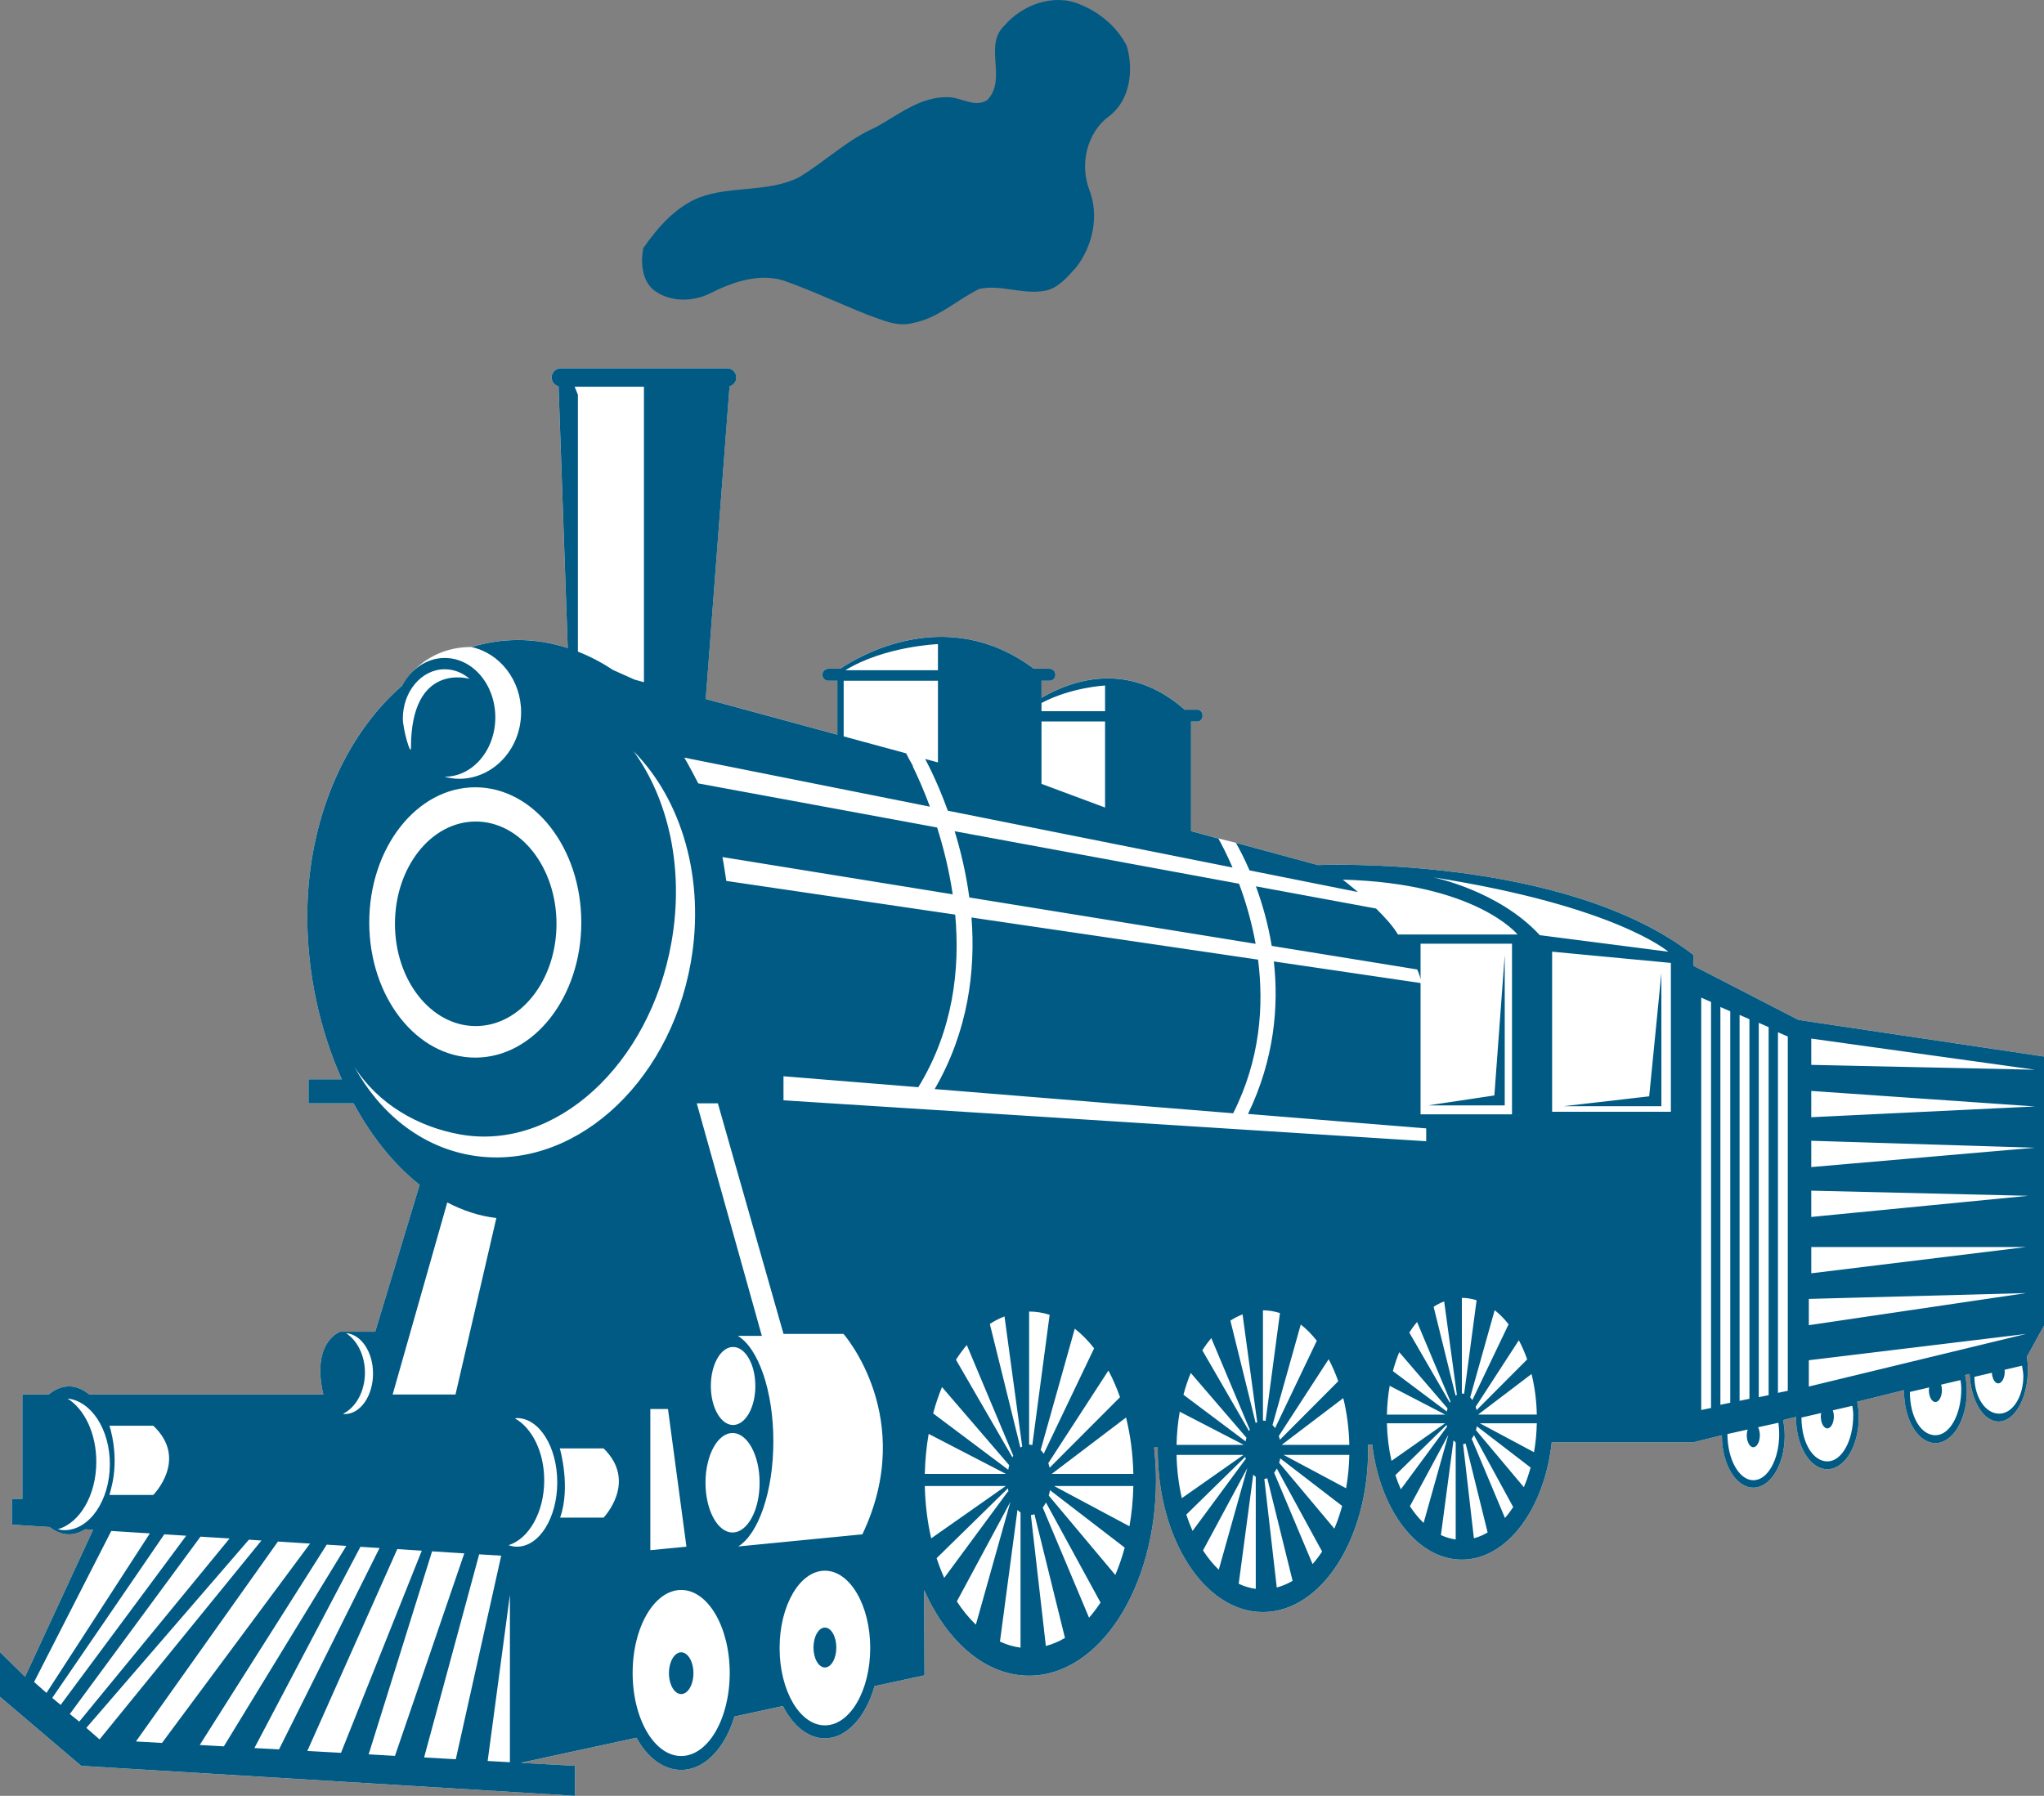 <svg version="1.1" id="图层_1" x="0px" y="0px" width="135.619px" height="119.17px" viewBox="0 0 135.619 119.17" enable-background="new 0 0 135.619 119.17" xml:space="preserve" xmlns="http://www.w3.org/2000/svg" xmlns:xlink="http://www.w3.org/1999/xlink" xmlns:xml="http://www.w3.org/XML/1998/namespace">
  <rect x="0" y="0" width="135.619" height="119.17" fill="#808080" stroke="none"/>
  <path fill="#015A84" d="M71.653,0.29c1.307,0.523,2.475,1.503,3.109,2.764c0.467,1.595,0.229,3.613-1.188,4.667
	c-1.468,1.09-1.933,3.17-1.31,4.846c0.689,1.723,0.245,3.761-0.875,5.195c-0.584,0.628-1.183,1.378-2.078,1.537
	c-1.448,0.265-2.896-0.437-4.338-0.128c-1.482,0.727-2.742,1.959-4.415,2.266c-1.032,0.281-2.031-0.213-2.982-0.545
	c-1.849-0.732-3.649-1.586-5.522-2.253c-1.639-0.534-3.379,0.047-4.854,0.786c-1.219,0.641-2.849,0.658-3.935-0.266
	c-0.693-0.693-0.756-1.796-0.582-2.698c0.96-1.365,2.127-2.724,3.72-3.358c2.129-0.793,4.547-0.311,6.608-1.338
	c1.724-1.035,3.189-2.48,5.046-3.295c1.521-0.813,2.973-2.059,4.797-2.021c0.887-0.023,1.813,0.737,2.654,0.188
	c1.342-1.405-0.275-3.597,1.132-4.938C67.831,0.311,69.907-0.454,71.653,0.29z" class="color c1"/>
  <path fill="#FFFFFF" d="M135.619,70.11l-16.291-2.43l-6.974-3.594v-0.719c-8.576-6.659-24.914-5.963-24.914-5.963l-5.441-1.477
	l-1.16-0.287l-1.813-0.492v-7.275h0.324h0.073h0.036c0.184,0,0.33-0.176,0.33-0.393c0-0.215-0.146-0.391-0.33-0.391h-0.857
	c-3.762-3.326-7.558-1.926-9.498-0.788V45.17h0.391h0.09h0.043c0.221,0,0.398-0.18,0.398-0.398c0-0.221-0.178-0.4-0.398-0.4h-1.034
	c-5.811-4.348-11.711-0.768-12.844,0h-0.793c-0.221,0-0.399,0.18-0.399,0.4c0,0.219,0.179,0.398,0.399,0.398h0.597v3.578
	l-8.73-2.369l1.58-20.75c0.256-0.074,0.449-0.301,0.449-0.582c0-0.34-0.276-0.615-0.616-0.615H37.214
	c-0.34,0-0.615,0.275-0.615,0.615c0,0.285,0.197,0.513,0.46,0.583L37.669,43c-1.06-0.342-2.164-0.531-3.303-0.531
	c-1.063,0-2.094,0.17-3.088,0.465c-3.274,0-4.599,2.568-4.599,2.568c-3.789,3.283-6.292,8.916-6.292,15.323
	c0,3.781,0.842,7.553,2.291,10.793H20.47v1.598h2.99c1.19,2.195,2.678,4.064,4.384,5.406l-2.949,9.748h-2.334
	c0,0-1.928,0.682-1.106,4.17H5.932C5.523,92.207,5.067,92,4.579,92c-0.49,0-0.945,0.207-1.353,0.541H1.484v6.924H0.788v1.709
	l2.501,0.158c0.393,0.303,0.826,0.485,1.29,0.485c0.379,0,0.74-0.127,1.075-0.336l0.523,0.035l-4.514,9.756L0,109.633v2.966
	l5.392,4.584l32.76,1.987v-1.987l-3.601-0.201l7.682-1.664c0.717,1.305,1.775,2.135,2.96,2.135c1.568,0,2.915-1.451,3.538-3.543
	l3.217-0.697c0.671,1.309,1.669,2.143,2.785,2.143c1.455,0,2.708-1.416,3.294-3.461l3.313-0.719l-0.021-5.662
	c1.517,3.43,4.068,5.685,6.962,5.685c4.65,0,8.421-5.814,8.421-12.986c0-0.737-0.051-1.455-0.125-2.158l0.247-0.004
	c-0.001,0.056-0.007,0.111-0.007,0.166c0,5.941,3.125,10.761,6.979,10.761s6.979-4.818,6.979-10.761c0-0.116-0.01-0.229-0.012-0.348
	l0.286-0.004c0.521,4.342,2.979,7.633,5.947,7.633c2.999,0,5.481-3.369,5.962-7.785h9.396l1.896-0.469
	c0,0.01-0.001,0.018-0.001,0.026c0,1.906,0.934,3.451,2.085,3.451c1.149,0,2.083-1.545,2.083-3.451c0-0.362-0.044-0.703-0.105-1.033
	l0.853-0.211c0,0.009-0.001,0.017-0.001,0.023c0,1.906,0.934,3.449,2.084,3.449s2.084-1.543,2.084-3.449
	c0-0.361-0.044-0.701-0.105-1.027l3.109-0.77c0,0.02-0.003,0.039-0.003,0.061c0,1.906,0.933,3.451,2.084,3.451
	s2.084-1.545,2.084-3.451c0-0.375-0.047-0.727-0.114-1.063l0.297-0.072c0.084,1.767,0.908,3.156,1.924,3.156
	c1.074,0,1.941-1.545,1.941-3.451c0-0.295-0.021-0.577-0.061-0.852l1.134-2.064V70.11H135.619z" class="color c2"/>
  <path fill="#015A84" d="M62.016,72.271c2.222-3.843,2.72-7.849,2.442-11.386l19.014,2.796c0.391,3.055,0.149,6.625-1.652,10.196
	L62.016,72.271z M110.233,64.565l-0.81,8.187l-5.68,0.656h6.489V64.565z M99.151,72.694l-4.392,0.658h5.079v-9.974L99.151,72.694z
	 M63.341,55.16c0.4,1.299,0.757,2.787,0.973,4.396l18.996,3.075c-0.271-1.506-0.679-2.863-1.099-3.987L63.341,55.16z
	 M135.621,87.965l-1.134,2.064c0.039,0.274,0.061,0.557,0.061,0.852c0,1.906-0.867,3.451-1.941,3.451
	c-1.016,0-1.84-1.39-1.924-3.156l-0.297,0.072c0.067,0.337,0.114,0.688,0.114,1.063c0,1.906-0.933,3.451-2.084,3.451
	s-2.084-1.545-2.084-3.451c0-0.021,0.003-0.041,0.003-0.061l-3.109,0.77c0.062,0.326,0.105,0.666,0.105,1.027
	c0,1.906-0.934,3.449-2.084,3.449s-2.084-1.543-2.084-3.449c0-0.007,0.001-0.015,0.001-0.023l-0.853,0.211
	c0.062,0.33,0.105,0.671,0.105,1.033c0,1.906-0.934,3.451-2.083,3.451c-1.151,0-2.085-1.545-2.085-3.451
	c0-0.009,0.001-0.017,0.001-0.026l-1.896,0.469h-9.396c-0.48,4.416-2.963,7.785-5.962,7.785c-2.968,0-5.427-3.291-5.947-7.633
	l-0.286,0.004c0.002,0.118,0.012,0.231,0.012,0.348c0,5.942-3.125,10.761-6.979,10.761s-6.979-4.819-6.979-10.761
	c0-0.055,0.006-0.11,0.007-0.166l-0.247,0.004c0.074,0.703,0.125,1.421,0.125,2.158c0,7.172-3.771,12.986-8.421,12.986
	c-2.894,0-5.445-2.255-6.962-5.685l0.021,5.662l-3.313,0.719c-0.586,2.045-1.839,3.461-3.294,3.461
	c-1.116,0-2.114-0.834-2.785-2.143l-3.217,0.697c-0.623,2.092-1.97,3.543-3.538,3.543c-1.185,0-2.243-0.83-2.96-2.135l-7.682,1.664
	l3.601,0.201v1.987l-32.76-1.987L0,112.599v-2.966l1.663,1.64l4.514-9.756l-0.523-0.035c-0.335,0.209-0.696,0.336-1.075,0.336
	c-0.464,0-0.897-0.183-1.29-0.485l-2.501-0.158v-1.709h0.696v-6.924h1.742C3.634,92.207,4.089,92,4.579,92
	c0.488,0,0.944,0.207,1.353,0.542h15.523c-0.822-3.488,1.106-4.17,1.106-4.17h2.334l2.949-9.748
	c-1.706-1.342-3.194-3.211-4.384-5.406h-2.99V71.62h2.208c-1.449-3.24-2.291-7.012-2.291-10.793c0-6.404,2.501-12.035,6.288-15.319
	c0.594-1.106,1.637-1.846,2.834-1.846c1.852,0,3.355,1.763,3.355,3.939c0,2.177-1.502,3.941-3.355,3.941
	c-0.016,0-0.03-0.005-0.046-0.005c0.32,0.085,0.648,0.144,0.993,0.144c2.275,0,4.119-1.977,4.119-4.416
	c0-2.139-1.416-3.92-3.296-4.328c0.994-0.295,2.025-0.465,3.088-0.465c1.139,0,2.243,0.189,3.303,0.531l-0.61-17.37
	c-0.263-0.07-0.46-0.298-0.46-0.583c0-0.34,0.275-0.615,0.615-0.615h11.024c0.34,0,0.616,0.275,0.616,0.615
	c0,0.281-0.193,0.508-0.449,0.582l-1.58,20.75l8.73,2.369v-3.578h-0.597c-0.22,0-0.399-0.179-0.399-0.398
	c0-0.22,0.178-0.4,0.399-0.4h0.793c1.133-0.768,7.033-4.348,12.844,0h1.034c0.22,0,0.397,0.179,0.397,0.4
	c0,0.218-0.176,0.398-0.397,0.398h-0.043h-0.09h-0.392v1.132c1.941-1.138,5.737-2.538,9.498,0.788h0.858
	c0.183,0,0.33,0.176,0.33,0.391c0,0.217-0.147,0.393-0.33,0.393h-0.036h-0.072h-0.326v7.275l1.813,0.492
	c0.229,0.412,0.57,1.065,0.938,1.924l-18.891-3.77c-0.391-1.084-0.781-1.969-1.093-2.619l-0.185-0.377
	c-0.084-0.168-0.162-0.318-0.225-0.439l0.848,0.23v-5.42h-6.255v3.693l4.142,1.124c0.054,0.102,0.13,0.245,0.214,0.409l0.231,0.408
	l-0.001,0.051c0.315,0.647,0.723,1.557,1.138,2.672l-16.297-3.254c0.254,0.408,0.926,1.711,0.926,1.711l15.846,2.924
	c0.418,1.313,0.796,2.819,1.036,4.436l-15.279-2.473c0.073,0.322,0.256,1.584,0.256,1.584l15.188,2.235
	c0.331,3.615-0.133,7.678-2.449,11.453l-8.944-0.726v1.597l42.643,2.715v-0.853L82.806,73.92c1.756-3.649,2.043-7.16,1.713-10.119
	l9.735,1.433v8.713h6.067V62.622h-6.067v2.381c-0.044-0.301-0.223-0.67-0.223-0.67l-9.653-1.564
	c-0.249-1.508-0.641-2.846-1.05-3.952l7.973,1.473c0.578,0.566,1.132,1.178,1.453,1.721h7.933c0,0-2.74-3.407-11.595-3.637
	c0,0,0.433,0.33,1.007,0.822l-7.193-1.438c-0.359-0.825-0.686-1.445-0.906-1.83l5.441,1.477c0,0,16.338-0.696,24.914,5.963v0.719
	l6.974,3.594l16.291,2.43h0.002V87.965z M69.104,47.194h4.217v-0.102v-1.6c0,0-2.223,0.105-4.217,1.158V47.194z M69.104,52.018
	l4.217,1.57v-5.713h-4.217V52.018z M56.091,44.477h6.141v-0.104v-1.631C62.232,42.742,58.682,42.882,56.091,44.477z M69.583,99.245
	l4.418,5.269c0.241-0.569,0.449-1.178,0.623-1.815l-4.955-3.809C69.646,99.013,69.617,99.132,69.583,99.245z M69.644,97.397
	l4.669-4.68c-0.222-0.63-0.479-1.222-0.77-1.768l-3.987,6.143C69.588,97.19,69.619,97.291,69.644,97.397z M74.939,101.282
	c0.151-0.854,0.238-1.748,0.259-2.672h-5.262L74.939,101.282z M75.198,97.808c-0.029-1.318-0.196-2.579-0.485-3.743l-4.93,3.743
	H75.198z M71.311,88.171l-2.263,8.051c0.073,0.071,0.141,0.157,0.202,0.25l3.345-6.999C72.2,88.965,71.769,88.531,71.311,88.171z
	 M61.361,98.612c0.027,1.218,0.174,2.384,0.424,3.473l4.948-3.473H61.361z M66.749,97.81l-5.132-2.657
	c-0.149,0.85-0.236,1.739-0.256,2.657H66.749z M62.145,103.4c0.149,0.456,0.319,0.891,0.504,1.308l4.233-5.74l0.032,0.014
	c-0.015-0.071-0.03-0.143-0.041-0.215L62.145,103.4z M66.962,97.233l-4.461-5.189c-0.227,0.551-0.424,1.136-0.588,1.749l4.984,3.738
	C66.915,97.429,66.935,97.33,66.962,97.233z M67.173,96.707c0.018-0.037,0.036-0.076,0.056-0.11l-3.083-7.342
	c-0.252,0.303-0.493,0.625-0.717,0.979L67.173,96.707z M68.282,95.862c0.072,0,0.143,0.017,0.211,0.035l1.15-8.646
	c-0.44-0.142-0.896-0.219-1.361-0.219V95.862z M66.649,87.357c-0.334,0.13-0.66,0.294-0.974,0.499l2.026,8.199
	c0.038-0.024,0.081-0.043,0.122-0.063L66.649,87.357z M66.347,108.934c0.438,0.205,0.895,0.341,1.365,0.403v-8.966
	c-0.071-0.049-0.138-0.112-0.202-0.179L66.347,108.934z M69.393,109.226c0.438-0.114,0.86-0.294,1.267-0.533l-2.026-8.211
	c-0.075,0.033-0.153,0.047-0.235,0.06L69.393,109.226z M38.129,25.664l0.215,0.531v17.046c0.803,0.316,1.579,0.721,2.316,1.211
	l1.441,0.646l0.625,0.171l-0.001-19.605H38.129z M26.729,47.683c0,0.722,0.538,2.571,0.538,1.932c0-5.742,3.893-4.565,3.892-4.565
	c-0.461-0.402-1.032-0.638-1.649-0.638C27.974,44.412,26.729,45.876,26.729,47.683z M24.5,61.213c0,4.953,3.15,8.97,7.035,8.97
	c3.885,0,7.034-4.017,7.034-8.97s-3.149-8.969-7.034-8.969C27.65,52.244,24.5,56.259,24.5,61.213z M26.051,92.541h4.171
	l2.711-11.713c-1.138-0.129-2.224-0.498-3.257-1.033L26.051,92.541z M24.214,91.086c0,1.256-0.607,2.317-1.456,2.736
	c0.039,0.004,0.074,0.016,0.114,0.016c1.038,0,1.879-1.203,1.879-2.69c0-1.44-0.795-2.608-1.789-2.679
	C23.7,88.949,24.213,89.937,24.214,91.086z M7.26,94.61c0,0,0.698,2.005,0.109,4.185c-0.005,0.019-0.01,0.033-0.014,0.052
	c-0.033,0.118-0.053,0.237-0.095,0.356h2.909c0,0,2.365-2.369,0-4.593H7.26z M7.289,97.161c0-2.317-1.241-4.192-2.808-4.354
	C5.603,93.506,6.39,95.119,6.39,97c0,2.231-1.104,4.081-2.56,4.479c0.143,0.03,0.289,0.063,0.439,0.063
	C5.935,101.543,7.287,99.58,7.289,97.161z M3.085,112.34l6.858-10.584l-2.56-0.162l-5.121,10.023L3.085,112.34z M4.025,113.136
	l8.33-11.225l-1.454-0.094l-7.434,10.856L4.025,113.136z M15.233,102.092l-1.931-0.12l-8.671,11.771l0.628,0.502L15.233,102.092z
	 M6.606,115.426l10.74-13.198l-0.833-0.054L5.729,114.66L6.606,115.426z M10.748,115.661l9.824-13.229l-2.131-0.136L9.02,115.563
	L10.748,115.661z M14.852,115.888l8.127-13.304l-1.301-0.082l-8.425,13.295L14.852,115.888z M18.514,116.088l6.669-13.362
	l-1.27-0.08L16.88,116L18.514,116.088z M22.625,116.317l5.36-13.414l-1.625-0.105l-5.969,13.395L22.625,116.317z M26.206,116.519
	l4.599-13.437l-2.137-0.135l-4.208,13.471L26.206,116.519z M30.242,116.742l3.013-13.507l-1.462-0.09l-3.654,13.479L30.242,116.742z
	 M33.832,105.832l-1.476,11.026l1.476,0.082V105.832z M36.974,98.37c0-2.355-1.196-4.266-2.672-4.266
	c-0.047,0-0.091,0.017-0.137,0.021c1.133,0.627,1.944,2.224,1.944,4.108c0,2.117-1.017,3.884-2.369,4.306
	c0.18,0.063,0.369,0.099,0.561,0.099C35.776,102.638,36.973,100.728,36.974,98.37z M40.048,96.115h-2.909l0.025,0.079
	c0,0,0.713,2.507,0,4.513h2.884C40.048,100.707,42.329,98.34,40.048,96.115z M45.832,63.877c0.982-5.557-0.618-10.829-3.797-14.028
	c2.319,3.185,3.377,7.806,2.518,12.669c-1.441,8.162-7.707,13.875-13.999,12.767c-2.791-0.494-5.458-1.996-7.053-4.511
	c1.691,3.091,4.395,5.293,7.711,5.882C37.834,77.824,44.379,72.104,45.832,63.877z M44.32,93.5h-1.171v9.369l2.396-0.231L44.32,93.5
	z M48.417,111.019c0-3.043-1.442-5.51-3.221-5.51c-1.778,0-3.221,2.467-3.221,5.51s1.443,5.51,3.221,5.51
	C46.976,116.528,48.417,114.062,48.417,111.019z M50.4,98.394c0-1.819-0.804-3.299-1.795-3.299s-1.795,1.479-1.795,3.299
	c0,1.824,0.804,3.301,1.795,3.301C49.597,101.694,50.4,100.219,50.4,98.394z M48.64,94.562c0.816,0,1.477-1.158,1.477-2.588
	c0-1.431-0.662-2.589-1.477-2.589s-1.476,1.158-1.476,2.589C47.164,93.401,47.825,94.562,48.64,94.562z M57.739,109.36
	c0-2.832-1.345-5.129-3.007-5.129c-1.659,0-3.006,2.297-3.006,5.129c0,2.834,1.346,5.134,3.006,5.134
	C56.394,114.494,57.739,112.194,57.739,109.36z M55.965,88.517h-3.979L47.63,73.216h-1.399l4.317,15.43h-1.599
	c1.359,0.804,2.363,3.629,2.363,6.998c0,3.34-0.989,6.151-2.332,6.979l8.239-0.806C60.89,94.094,55.965,88.519,55.965,88.517z
	 M64.749,107.812l2.291-8.151l-3.553,6.608C63.868,106.857,64.292,107.374,64.749,107.812z M73.021,106.345l-3.623-6.641
	c-0.064,0.123-0.135,0.234-0.213,0.336l3.073,7.31C72.527,107.045,72.781,106.707,73.021,106.345z M84.871,97.069l3.663,4.371
	c0.201-0.473,0.373-0.977,0.518-1.506l-4.109-3.16C84.924,96.879,84.901,96.976,84.871,97.069z M84.923,95.541l3.869-3.882
	c-0.183-0.521-0.396-1.01-0.636-1.462l-3.306,5.092C84.878,95.369,84.903,95.453,84.923,95.541z M89.313,98.761
	c0.126-0.707,0.198-1.448,0.215-2.214h-4.36L89.313,98.761z M89.527,95.881c-0.023-1.093-0.163-2.138-0.401-3.103l-4.087,3.103
	H89.527z M86.306,87.894l-1.875,6.67c0.062,0.062,0.116,0.131,0.17,0.207l2.769-5.799C87.042,88.552,86.685,88.192,86.306,87.894z
	 M78.064,96.545c0.021,1.008,0.144,1.973,0.35,2.873l4.094-2.873H78.064z M82.524,95.879l-4.248-2.198
	c-0.124,0.702-0.195,1.438-0.212,2.198H82.524z M78.711,100.508c0.123,0.378,0.263,0.737,0.416,1.083l3.506-4.751l0.026,0.011
	c-0.014-0.06-0.025-0.117-0.034-0.179L78.711,100.508z M82.7,95.403l-3.693-4.295c-0.188,0.455-0.351,0.938-0.486,1.446l4.125,3.095
	C82.661,95.565,82.679,95.481,82.7,95.403z M82.875,94.966c0.017-0.029,0.03-0.064,0.048-0.094l-2.555-6.077
	c-0.208,0.251-0.408,0.519-0.594,0.813L82.875,94.966z M83.796,94.267c0.061,0,0.117,0.014,0.176,0.027l0.952-7.16
	c-0.365-0.117-0.741-0.181-1.128-0.181V94.267z M82.444,87.222c-0.277,0.108-0.548,0.244-0.808,0.414l1.677,6.793
	c0.033-0.021,0.068-0.035,0.102-0.055L82.444,87.222z M82.188,105.099c0.364,0.171,0.742,0.285,1.132,0.336v-7.432
	c-0.06-0.041-0.113-0.093-0.168-0.148L82.188,105.099z M84.713,105.345c0.363-0.095,0.714-0.243,1.051-0.441l-1.681-6.809
	c-0.063,0.026-0.129,0.037-0.195,0.049L84.713,105.345z M80.865,104.166l1.897-6.751l-2.942,5.471
	C80.136,103.375,80.486,103.803,80.865,104.166z M87.722,102.959l-3.006-5.51c-0.052,0.104-0.111,0.196-0.176,0.28l2.549,6.063
	C87.313,103.54,87.522,103.26,87.722,102.959z M101.781,96.368c0.108-0.613,0.171-1.257,0.186-1.921h-3.782L101.781,96.368z
	 M97.993,94.649c-0.016,0.088-0.038,0.174-0.063,0.256l3.177,3.785c0.174-0.409,0.323-0.846,0.448-1.305L97.993,94.649z
	 M101.967,93.871c-0.021-0.948-0.142-1.854-0.35-2.692l-3.544,2.692H101.967z M101.328,90.209c-0.159-0.452-0.344-0.877-0.553-1.27
	l-2.865,4.415c0.024,0.071,0.045,0.144,0.063,0.22L101.328,90.209z M99.171,86.943l-1.625,5.786
	c0.053,0.052,0.102,0.112,0.145,0.179l2.404-5.029C99.811,87.514,99.501,87.202,99.171,86.943z M92.021,94.449
	c0.02,0.875,0.125,1.713,0.305,2.494l3.556-2.494H92.021z M95.894,93.873l-3.688-1.911c-0.107,0.61-0.17,1.251-0.185,1.911H95.894z
	 M92.584,97.89c0.107,0.328,0.229,0.64,0.362,0.939l3.043-4.125l0.021,0.008c-0.01-0.05-0.021-0.099-0.028-0.152L92.584,97.89z
	 M96.045,93.458L92.84,89.73c-0.163,0.396-0.305,0.815-0.422,1.256l3.579,2.683C96.011,93.599,96.024,93.526,96.045,93.458z
	 M96.196,93.079c0.014-0.027,0.025-0.055,0.041-0.08l-2.216-5.275c-0.181,0.218-0.354,0.45-0.515,0.704L96.196,93.079z
	 M96.995,92.472c0.051,0,0.102,0.012,0.15,0.024l0.827-6.212c-0.316-0.102-0.643-0.157-0.978-0.157V92.472z M95.82,86.36
	c-0.239,0.094-0.474,0.211-0.699,0.358l1.456,5.896c0.027-0.022,0.059-0.033,0.088-0.049L95.82,86.36z M95.604,101.867
	c0.315,0.147,0.644,0.245,0.981,0.29v-6.444c-0.051-0.037-0.1-0.08-0.146-0.131L95.604,101.867z M97.792,102.078
	c0.314-0.082,0.619-0.21,0.912-0.383l-1.458-5.902c-0.056,0.021-0.111,0.033-0.17,0.041L97.792,102.078z M94.456,101.062
	l1.645-5.855l-2.553,4.745C93.822,100.375,94.127,100.746,94.456,101.062z M100.401,100.008l-2.604-4.772
	c-0.046,0.088-0.096,0.168-0.151,0.24l2.208,5.256C100.047,100.512,100.229,100.269,100.401,100.008z M110.69,63.155
	c0,0-3.45-3.027-15.604-4.937c0,0,4.343,0.869,7.079,3.839L110.69,63.155z M110.862,63.899l-7.879-0.746v10.623h7.879V63.899z
	 M116.694,92.717l0.654-0.135V68.16l-0.654-0.285V92.717z M115.421,92.958l0.654-0.135l-0.001-25.188l-0.653-0.286V92.958z
	 M113.528,66.488l-0.652-0.285v27.364l0.652-0.135V66.488z M114.802,93.086V67.11l-0.654-0.286v26.397L114.802,93.086z
	 M118.049,95.151c-0.001-0.254-0.019-0.502-0.051-0.736l-1.348,0.297c0.07,0.142,0.116,0.325,0.116,0.532
	c0,0.438-0.193,0.793-0.434,0.793c-0.238,0-0.434-0.354-0.434-0.793c0-0.141,0.025-0.266,0.06-0.38l-1.344,0.297
	c0.005,1.695,0.778,3.068,1.725,3.066C117.287,98.226,118.054,96.849,118.049,95.151z M118.62,68.783l-0.653-0.285v23.93
	l0.653-0.135V68.783z M122.962,93.903c-0.001-0.258-0.027-0.377-0.061-0.613l-1.293,0.299c0.039,0.12,0.068,0.253,0.068,0.403
	c0,0.438-0.193,0.795-0.433,0.795s-0.433-0.356-0.433-0.795c0-0.08,0.013-0.152,0.024-0.225l-1.308,0.302
	c0.005,1.697,0.777,2.912,1.725,2.908C122.2,96.978,122.966,95.601,122.962,93.903z M130.13,92.166c0-0.256-0.02-0.347-0.053-0.582
	l-1.283,0.3c0.031,0.109,0.053,0.229,0.053,0.36c0,0.438-0.193,0.793-0.434,0.793c-0.238,0-0.434-0.354-0.434-0.793
	c0-0.062,0.012-0.116,0.02-0.174l-1.279,0.299c0.004,1.698,0.754,2.875,1.701,2.873S130.134,93.862,130.13,92.166z M134.249,91.304
	c-0.001-0.205-0.059-0.482-0.089-0.676l-1.157,0.271c0.003,0.037,0.012,0.07,0.012,0.108c0,0.438-0.193,0.793-0.433,0.793
	c-0.222,0-0.397-0.31-0.423-0.704l-1.157,0.271c0.004,1.384,0.754,2.447,1.644,2.443C133.535,93.812,134.252,92.688,134.249,91.304z
	 M134.435,88.519l-14.42,1.746v1.745L134.435,88.519z M134.435,85.808l-14.42,0.387v1.744L134.435,85.808z M134.435,82.752h-14.258
	v1.744L134.435,82.752z M134.565,79.353l-14.389-0.341v1.744L134.565,79.353z M135.024,76.162l-14.848-0.461v1.746L135.024,76.162z
	 M135.024,73.424l-14.848-1.03v1.744L135.024,73.424z M135.024,70.987l-14.848-2.067v1.744L135.024,70.987z M31.564,68.09
	c2.96,0,5.359-3.038,5.359-6.787c0-3.748-2.399-6.787-5.359-6.787c-2.959,0-5.359,3.039-5.359,6.787
	C26.205,65.052,28.604,68.09,31.564,68.09z M54.732,108.006c-0.418,0-0.758,0.593-0.758,1.324s0.339,1.323,0.758,1.323
	s0.758-0.592,0.758-1.323S55.15,108.006,54.732,108.006z M45.197,109.647c-0.448,0-0.812,0.621-0.812,1.386s0.364,1.385,0.812,1.385
	c0.449,0,0.812-0.62,0.812-1.385S45.646,109.647,45.197,109.647z" class="color c1"/>
</svg>